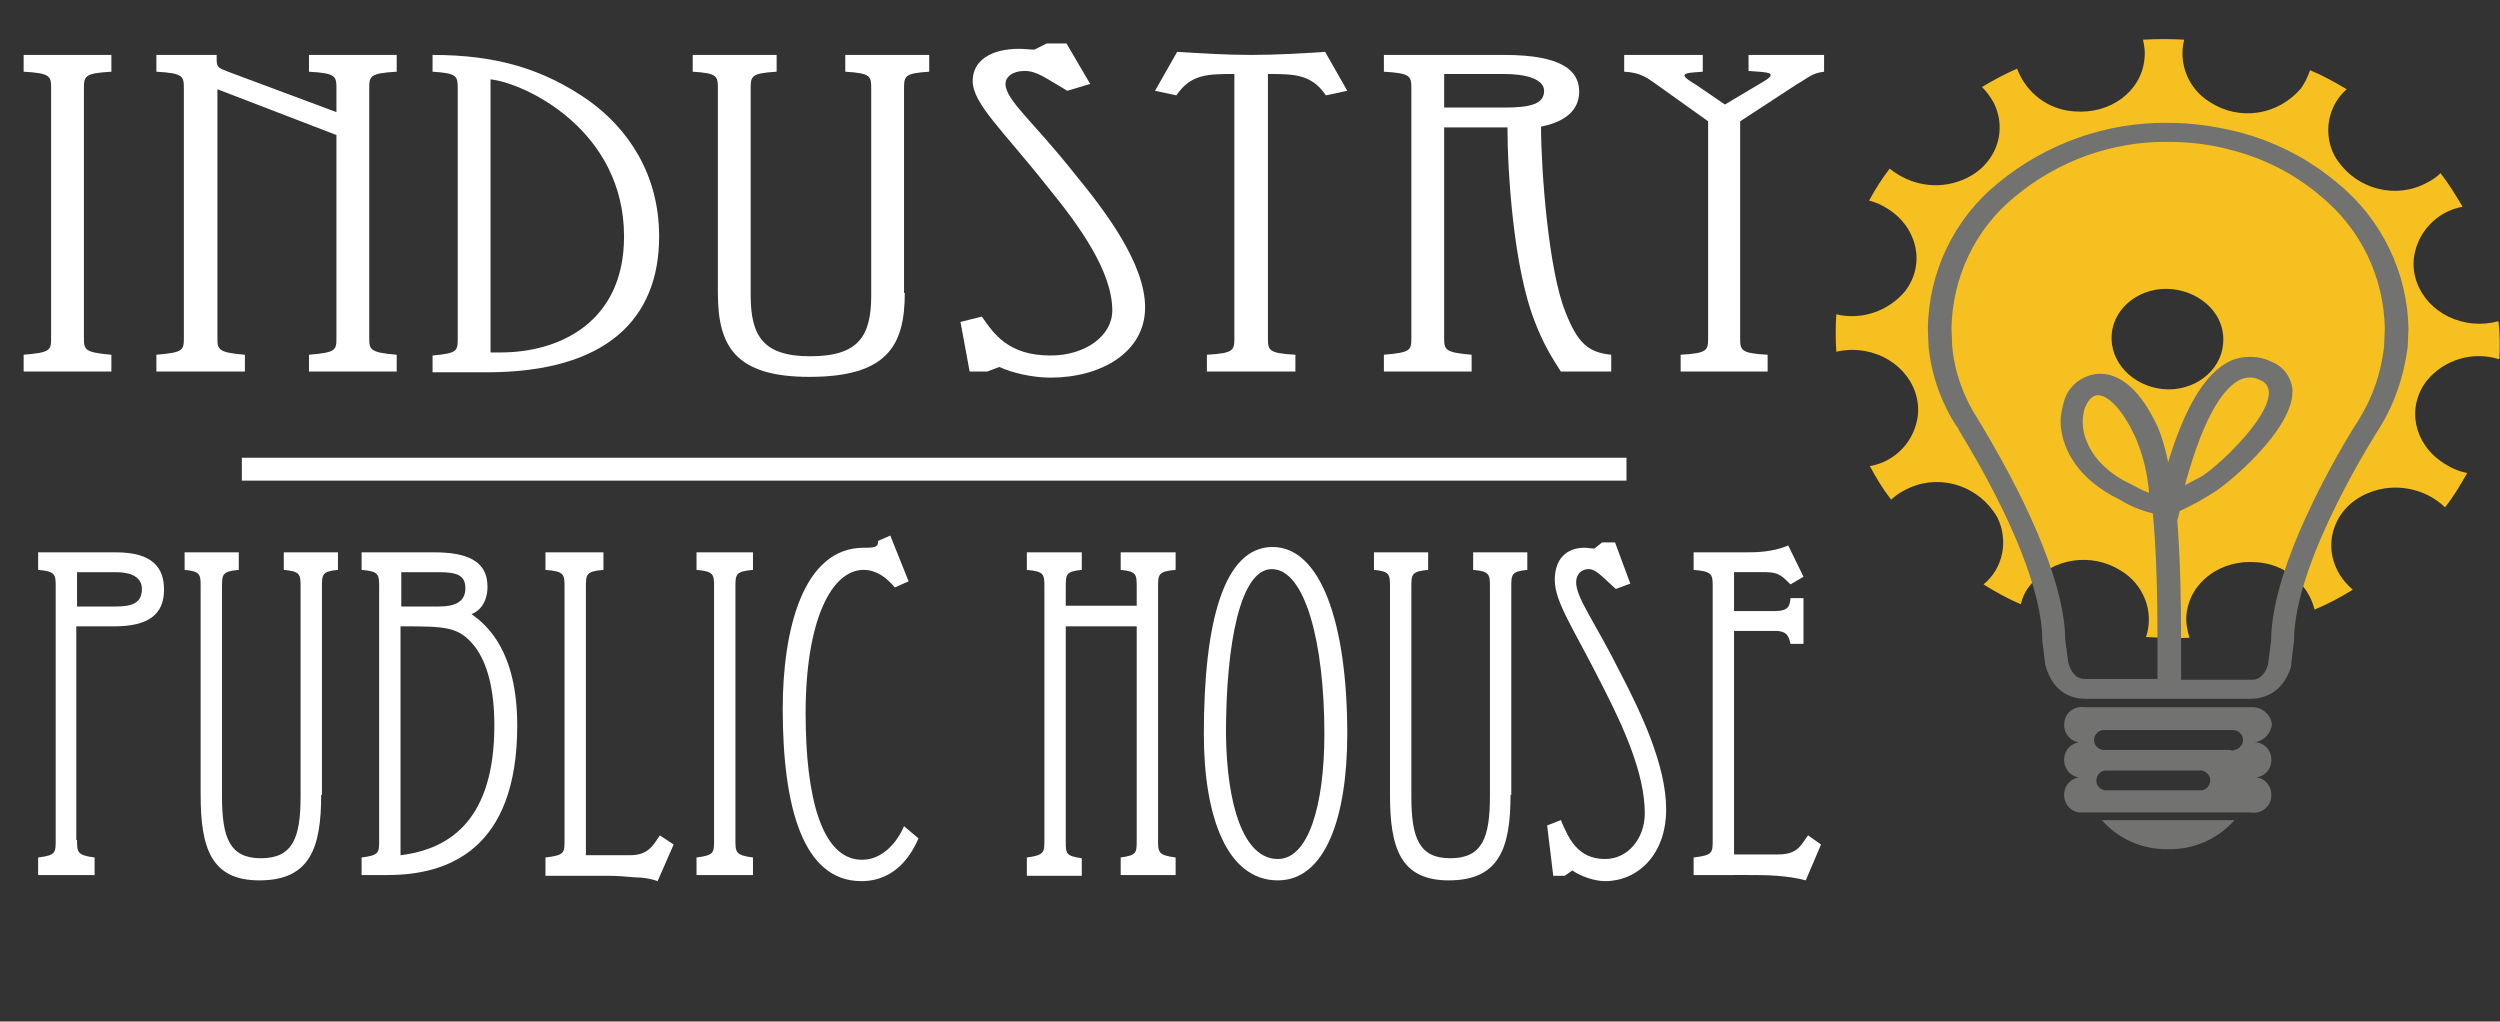 <?xml version="1.0" encoding="utf-8"?>
<!-- Generator: Adobe Illustrator 22.1.0, SVG Export Plug-In . SVG Version: 6.00 Build 0)  -->
<svg version="1.1" id="Layer_1" xmlns="http://www.w3.org/2000/svg" xmlns:xlink="http://www.w3.org/1999/xlink" x="0px" y="0px"
	 viewBox="0 0 327.7 133.9" enable-background="new 0 0 327.7 133.9" xml:space="preserve">
<rect x="0" y="0" width="327.7" height="133.9" fill="#333333" stroke="none"/>
<g id="Layer_4">
	<g enable-background="new    ">
		<path fill="#FFFFFF" d="M3.1,48.7v-2.2c3.6-0.3,3.6-0.6,3.6-2.3V11.7c0-1.7,0-2.1-3.6-2.3V7.2h11.5v2.2C11,9.6,11,10,11,11.7v32.5
			c0,1.6,0,2,3.6,2.3v2.2H3.1z"/>
		<path fill="#FFFFFF" d="M20.5,46.5c3.6-0.3,3.6-0.6,3.6-2.3V11.7c0-1.7,0-2.1-3.6-2.3V7.2h7.9v0.6c0,1,0.2,1.1,1.5,1.6l14.2,5.3
			v-3c0-1.7,0-2.1-3.6-2.3V7.2H52v2.2c-3.6,0.2-3.6,0.6-3.6,2.3v32.5c0,1.6,0,2,3.6,2.3v2.2H40.5v-2.2c3.6-0.3,3.6-0.6,3.6-2.3V17.7
			l-15.6-6v32.5c0,1.6,0,2,3.6,2.3v2.2H20.5V46.5z"/>
		<path fill="#FFFFFF" d="M56.7,7.2c8.3,0,14.5,1.8,20.5,6c5,3.6,9.2,9.5,9.2,17.8c0,10.8-6.9,17.8-22.6,17.8h-7.1v-2.2
			c3.3-0.3,3.3-0.6,3.3-2.3V11.7c0-1.7,0-2.1-3.3-2.3V7.2z M64.3,46.2h1.3c7.8,0,16.2-4,16.2-15.2c0-14-13-20.1-17.5-20.6V46.2z"/>
		<path fill="#FFFFFF" d="M118.6,38.4c0,6.9-2.3,11-12.5,11c-9.8,0-12-4.1-12-11V11.7c0-1.7,0-2.1-3.3-2.3V7.2h11v2.2
			c-3.4,0.2-3.4,0.6-3.4,2.3v27c0,5.3,1.6,8,7.8,8c6.4,0,8-2.7,8-8v-27c0-1.7,0-2.1-3.4-2.3V7.2h11v2.2c-3.3,0.2-3.3,0.6-3.3,2.3
			V38.4z"/>
	</g>
	<g enable-background="new    ">
		<path fill="#FFFFFF" d="M139.9,11.9c-2.9-1.7-4-2.6-5.6-2.6s-2.5,0.8-2.5,1.7c0,2.1,3.7,5,9,11.7c4.2,5.1,9.3,11.9,9.3,17.6
			c0,5.9-5.8,9.2-12.4,9.2c-2.3,0-5-0.6-6.7-1.4l-1.6,0.6h-2.3l-1.2-6.5l2.8-0.7c1.6,2.3,3.5,5.1,9,5.1c4.6,0,8.1-2.6,8.1-5.9
			c0-5.1-4.3-11.1-8.4-16.1c-6-7.6-9.9-11-9.9-14c0-2.6,2.3-4.2,6.1-4.2c0.7,0,1.3,0.1,2,0.1l1.6-0.8h2.6l3.1,5.3L139.9,11.9z"/>
	</g>
	<g enable-background="new    ">
		<path fill="#FFFFFF" d="M158.2,48.7v-2.2c3.6-0.2,3.6-0.6,3.6-2.3V9.7c-3.5,0-5.7,0-7.6,2.8l-2.8-0.6l2.9-5.1
			c3.2,0.2,6.5,0.4,9.7,0.4c3.3,0,6.5-0.2,9.7-0.4l2.9,5.1l-2.8,0.6c-1.9-2.8-4.2-2.8-7.6-2.8v34.5c0,1.7,0,2.1,3.6,2.3v2.2H158.2z"
			/>
	</g>
	<g enable-background="new    ">
		<path fill="#FFFFFF" d="M181.4,48.7v-2.2c3.6-0.3,3.6-0.6,3.6-2.3V11.7c0-1.7,0-2.1-3.6-2.3V7.2h15.8c7.6,0,9.8,2.1,9.8,4.8
			c0,1.8-1,3.8-5,4.6c0,5.8,1,18.9,3.2,24.3c1.6,4.1,3,5.3,6,5.6v2.2h-6.6c-1.1-1.7-2.3-3.6-3.4-6.5c-2.8-7-3.6-19.7-3.6-25.5h-8.3
			v27.5c0,1.6,0,2,3.6,2.3v2.2H181.4z M197.2,14.1c3.5,0,5.2-0.5,5.2-2.2c0-1.5-2.3-2.2-5.2-2.2h-7.9v4.4H197.2z"/>
	</g>
	<g enable-background="new    ">
		<path fill="#FFFFFF" d="M220.3,48.7v-2.2c3.6-0.2,3.6-0.6,3.6-2.3V15.9l-7-5c-1-0.7-1.9-1.4-4-1.5V7.2h10.3v2.2
			c-1.2,0.1-2.4,0.1-2.4,0.5c0,0.3,1,0.9,1.5,1.2l3.8,2.6l4.2-2.5c1-0.6,1.8-1,1.8-1.4c0-0.4-1.9-0.4-2.9-0.5V7.2h9.9v2.2
			c-1.7,0.2-2.2,0.9-3.5,1.6l-7.5,4.9v28.3c0,1.7,0,2.1,3.6,2.3v2.2H220.3z"/>
	</g>
	<g enable-background="new    ">
		<path fill="#FFFFFF" d="M10.1,110.1c0,1.6,0,2,2.3,2.3v2.3H5v-2.3c2.3-0.3,2.3-0.6,2.3-2.3V77c0-1.7,0-2.1-2.3-2.3v-2.3h10.2
			c4.9,0,6.3,2.1,6.3,4.9c0,3.2-2,4.8-6.5,4.8h-5V110.1z M15.2,79.5c2.2,0,3.4-0.5,3.4-2.3c0-1.6-1.5-2.2-3.4-2.2h-5.1v4.5H15.2z"/>
		<path fill="#FFFFFF" d="M42.1,104.2c0,7-1.5,11.2-8.1,11.2c-6.3,0-7.7-4.2-7.7-11.2V77c0-1.7,0-2.1-2.1-2.3v-2.3h7.1v2.3
			c-2.2,0.2-2.2,0.6-2.2,2.3v27.4c0,5.4,1,8.1,5.1,8.1c4.2,0,5.2-2.7,5.2-8.1V77c0-1.7,0-2.1-2.2-2.3v-2.3h7.1v2.3
			c-2.1,0.2-2.1,0.6-2.1,2.3V104.2z"/>
		<path fill="#FFFFFF" d="M47.4,114.7v-2.3c2.3-0.3,2.3-0.6,2.3-2.3V77c0-1.7,0-2.1-2.3-2.3v-2.3h9.5c4.3,0,7,1.1,7,4.5
			c0,2-1,3.2-2.1,3.6c2,1.4,6,4.8,6,14.6c0,16.4-9.2,19.6-17,19.6H47.4z M57.5,79.5c2.3,0,3.5-0.7,3.5-2.4c0-1.7-1.1-2.1-3.5-2.1
			h-4.9v4.5H57.5z M52.5,112.1c6.7-0.8,12.3-4.9,12.3-17c0-4.7-0.9-8.2-2.6-10.4c-2.1-2.6-3.8-2.6-9.7-2.6V112.1z"/>
		<path fill="#FFFFFF" d="M71.5,114.7v-2.3c2.5-0.3,2.5-0.6,2.5-2.3V77c0-1.7,0-2.1-2.5-2.3v-2.3h7.6v2.3c-2.3,0.2-2.3,0.6-2.3,2.3
			v35.1h5.8c2.4,0,3-1.3,3.9-2.6l1.8,1.2l-2.1,4.8c-0.8-0.3-1.9-0.5-3-0.5c-1.1-0.1-2.3-0.2-3.4-0.2H71.5z"/>
		<path fill="#FFFFFF" d="M91.3,114.7v-2.3c2.3-0.3,2.3-0.6,2.3-2.3V77c0-1.7,0-2.1-2.3-2.3v-2.3h7.4v2.3c-2.3,0.2-2.3,0.6-2.3,2.3
			v33.1c0,1.6,0,2,2.3,2.3v2.3H91.3z"/>
		<path fill="#FFFFFF" d="M120.4,109.9c-0.8,1.8-2.8,5.6-7.5,5.6c-7.6,0-10.3-9.6-10.3-22.6c0-10.2,2.6-21.1,10.6-21.1
			c1.6,0,1.9-0.1,1.9-0.9l1.6-0.7l2.4,6l-1.8,0.8c-1.2-1.4-2.5-2.3-4.1-2.3c-4.2,0-7.6,6.6-7.6,18.8c0,11,2.1,19.2,7.4,19.2
			c2.8,0,4.7-2.5,5.5-4.4L120.4,109.9z"/>
		<path fill="#FFFFFF" d="M134.6,114.7v-2.3c2.3-0.3,2.3-0.7,2.3-2.3V77c0-1.7,0-2.1-2.3-2.3v-2.3h7.2v2.3c-2.1,0.2-2.1,0.6-2.1,2.3
			v2.4h9.3V77c0-1.7,0-2.1-2.1-2.3v-2.3h7.2v2.3c-2.3,0.2-2.3,0.6-2.3,2.3v33.1c0,1.6,0,2,2.3,2.3v2.3h-7.2v-2.3
			c2.1-0.3,2.1-0.6,2.1-2.3V82.1h-9.3v28.1c0,1.7,0,2,2.1,2.3v2.3H134.6z"/>
		<path fill="#FFFFFF" d="M157.8,96.2c0-14.6,2.6-24.5,9-24.5c6.3,0,9.8,9.9,9.8,24.5c0,11-2.9,19.2-9.1,19.2
			C160.9,115.4,157.8,107.2,157.8,96.2z M167.5,112.6c4,0,6.1-7,6.1-16.4c0-11.9-2.5-21.6-6.9-21.6c-4.1,0-6,9.7-6,21.6
			C160.8,105.5,163,112.6,167.5,112.6z"/>
		<path fill="#FFFFFF" d="M198,104.2c0,7-1.5,11.2-8.1,11.2c-6.3,0-7.7-4.2-7.7-11.2V77c0-1.7,0-2.1-2.1-2.3v-2.3h7.1v2.3
			c-2.2,0.2-2.2,0.6-2.2,2.3v27.4c0,5.4,1,8.1,5.1,8.1c4.2,0,5.2-2.7,5.2-8.1V77c0-1.7,0-2.1-2.2-2.3v-2.3h7.1v2.3
			c-2.1,0.2-2.1,0.6-2.1,2.3V104.2z"/>
	</g>
	<g enable-background="new    ">
		<path fill="#FFFFFF" d="M211.8,77.2c-1.9-1.7-2.6-2.6-3.6-2.6s-1.6,0.8-1.6,1.7c0,2.1,2.4,5.1,5.8,11.9c2.7,5.2,6,12.1,6,17.9
			c0,6-3.8,9.4-8,9.4c-1.5,0-3.3-0.7-4.3-1.4l-1,0.7h-1.5l-0.8-6.6l1.8-0.7c1,2.4,2.2,5.1,5.8,5.1c3,0,5.2-2.7,5.2-6
			c0-5.2-2.8-11.3-5.4-16.4c-3.9-7.8-6.4-11.2-6.4-14.2c0-2.7,1.5-4.2,3.9-4.2c0.4,0,0.8,0.1,1.3,0.1l1-0.8h1.7l2,5.4L211.8,77.2z"
			/>
	</g>
	<g enable-background="new    ">
		<path fill="#FFFFFF" d="M222,114.7v-2.3c2.5-0.3,2.5-0.6,2.5-2.3V77c0-1.7,0-2.1-2.5-2.3v-2.3h6.8c1.3,0,3.5,0,5.6-0.9l2,4.1
			l-1.7,1c-0.9-0.8-1.3-1.6-3.2-1.6h-4.2v5.1h5.3c1.9,0,2-0.7,2.1-1.7h1.7v6h-1.7c-0.2-0.9-0.4-1.7-2-1.7h-5.4v29.3h5.8
			c2.6,0,3-1.3,3.9-2.5l1.7,1.2l-2,4.7c-1.1-0.3-2.4-0.5-3.8-0.6c-1.3-0.1-2.7-0.1-3.7-0.1H222z"/>
	</g>
	<line fill="none" stroke="#FFFFFF" stroke-width="3" stroke-miterlimit="10" x1="31.7" y1="61.5" x2="213.2" y2="61.5"/>
</g>
<g id="Layer_5">
	<g id="Shape_3">
		<path fill="#F6C120" d="M327.5,42.1c-1.1,0.3-2.2,0.4-3.3,0.3c-4.7-0.4-8.2-4.2-7.8-8.5c0.4-3.4,3-6.2,6.4-6.8
			c-0.9-1.5-1.8-3-2.9-4.4c-0.7,0.7-1.6,1.2-2.5,1.6c-4.2,1.8-9.1,0.1-11.4-3.9c-1.5-2.9-0.9-6.5,1.6-8.7c-1.5-0.9-3.1-1.8-4.8-2.5
			c-0.3,0.9-0.7,1.7-1.2,2.4c-3,3.5-8,4.3-11.9,1.8c-2.8-1.7-4.2-5-3.4-8.2c-1.8-0.1-3.6-0.1-5.4,0c0.2,0.8,0.3,1.7,0.2,2.5
			c-0.4,4.3-4.5,7.3-9.2,6.9c-3.4-0.2-6.3-2.4-7.5-5.6c-1.6,0.7-3.1,1.5-4.6,2.4c0.6,0.6,1.1,1.3,1.5,2c2,3.9,0.2,8.5-4.1,10.2
			c-3.2,1.3-6.8,0.7-9.5-1.5c-1,1.3-1.9,2.7-2.7,4.2c0.9,0.2,1.7,0.6,2.5,1.1c3.9,2.5,4.9,7.3,2.2,10.8c-2.2,2.6-5.7,3.8-9,3
			c-0.1,1.6-0.1,3.3,0,4.9c0.9-0.2,1.9-0.3,2.9-0.2c4.7,0.4,8.2,4.2,7.8,8.5c-0.4,3.4-2.9,6.1-6.3,6.7c0.8,1.5,1.7,3,2.8,4.4
			c0.7-0.7,1.6-1.2,2.5-1.6c4.2-1.8,9.1-0.1,11.4,3.9c1.5,3,0.8,6.7-1.8,8.8c1.6,1,3.2,1.9,4.9,2.6c0.2-1,0.7-1.9,1.3-2.6
			c2.9-3.5,8-4.2,11.8-1.8c3,1.8,4.4,5.4,3.3,8.7c1.9,0.1,3.8,0.2,5.7,0.1c-0.3-1-0.5-2-0.4-3c0.4-4.3,4.5-7.3,9.2-6.9
			c3.6,0.2,6.7,2.7,7.6,6.2c1.7-0.7,3.4-1.6,5-2.6c-0.8-0.7-1.5-1.5-2-2.5c-2-3.9-0.2-8.5,4.1-10.2c3.4-1.4,7.4-0.6,10,1.9
			c1.1-1.4,2-2.9,2.9-4.5c-1.1-0.2-2.2-0.7-3.1-1.3c-3.9-2.5-4.9-7.3-2.2-10.8c2.3-2.8,6.1-3.9,9.5-2.8
			C327.7,45.5,327.7,43.8,327.5,42.1z M291.4,45.1c-0.3,3.6-3.9,6.3-7.9,5.9s-7-3.6-6.7-7.2s3.9-6.3,7.9-5.9S291.8,41.4,291.4,45.1
			L291.4,45.1z"/>
	</g>
	<g id="Shape_2">
		<path fill="#727270" d="M284.2,111.3c3.3,0.1,6.5-1.3,8.7-3.8h-17.4C277.7,110,280.9,111.4,284.2,111.3z M297.8,95
			c-0.1-1.4-1.4-2.4-2.8-2.3h-21.7c-1.3-0.2-2.5,0.6-2.7,1.9c-0.2,1.3,0.6,2.5,1.9,2.7c0.3,0,0.5,0,0.8,0c-1.3-0.2-2.5,0.6-2.7,1.9
			c-0.2,1.3,0.6,2.5,1.9,2.7c0.3,0,0.5,0,0.8,0c-1.3-0.2-2.5,0.6-2.7,1.9c-0.2,1.3,0.6,2.5,1.9,2.7c0.3,0,0.5,0,0.8,0H295
			c1.3,0.2,2.5-0.6,2.7-1.9c0.2-1.3-0.6-2.5-1.9-2.7c-0.3,0-0.5,0-0.8,0c1.3,0.2,2.5-0.6,2.7-1.9c0.2-1.3-0.6-2.5-1.9-2.7
			c-0.3,0-0.5,0-0.8,0C296.4,97.4,297.6,96.4,297.8,95L297.8,95z M288.2,103.6h-11.9c-0.7,0.1-1.4-0.4-1.5-1.1s0.4-1.4,1.1-1.5
			c0.1,0,0.3,0,0.4,0h11.9c0.7-0.1,1.4,0.4,1.5,1.1s-0.4,1.4-1.1,1.5C288.4,103.6,288.3,103.6,288.2,103.6z M292.3,98.3H276
			c-0.7,0.1-1.4-0.4-1.5-1.1c-0.1-0.7,0.4-1.4,1.1-1.5c0.2,0,0.3,0,0.5,0h16.4c0.7-0.1,1.4,0.4,1.5,1.1c0.1,0.7-0.4,1.4-1.1,1.5
			C292.7,98.4,292.5,98.4,292.3,98.3L292.3,98.3z M306.4,24c-3.9-3.3-8.5-5.6-13.4-6.8c-2.9-0.7-5.9-1.1-8.8-1.1
			c-8.1-0.1-16,2.7-22.3,7.9c-5.8,4.7-9.1,11.7-9.2,19.1c0,0.1,0.1,2.4,0.1,2.4c0.4,3.8,1.7,7.4,3.8,10.6l-0.2-0.5l0.5,1
			c7,11.5,10.8,21.2,10.8,27.3c0,0.1,0.4,3.3,0.4,3.3c1.1,3.9,3.8,4.4,5.3,4.4H295c1.5,0,4.2-0.6,5.3-4.2c0-0.2,0.4-3.4,0.4-3.4
			c0-10.6,11.1-27.7,11.2-27.9c2-3.2,3.2-6.8,3.7-10.6c0-0.1,0.1-2.4,0.1-2.4C315.6,35.8,312.2,28.7,306.4,24L306.4,24z M312.5,45.5
			c-0.4,3.4-1.5,6.6-3.3,9.5c-0.1,0.1-11.5,17.8-11.5,29c0-0.1-0.4,3.1-0.4,3.1c-0.6,2-1.8,2-2.2,2h-9.2l0-5.3
			c0-4.7-0.1-10.4-0.5-15.6l0.2-0.7c0-0.2,0.1-0.3,0.1-0.5c1.5-0.7,3-1.5,4.4-2.4c2-1.2,10.4-8.2,10.4-13.3c0-0.1,0-0.2,0-0.3
			c-0.2-1.6-1.2-3-2.8-3.6c-1.6-0.8-3.5-0.8-5.1-0.2c-4,1.7-6.6,7.5-8.4,13.4c-0.3-1.5-0.7-3-1.3-4.5c-2.8-6.1-5.8-7.2-7.9-7.1
			c-2.2,0.2-4,1.7-4.5,3.8c-0.2,0.8-0.4,1.6-0.4,2.3c0,3.3,1.9,7.2,6.8,9.9l0.8,0.4c1.4,0.9,2.9,1.5,4.5,1.9
			c0.5,5.4,0.6,11.4,0.6,16.4l0,5.3h-9.4c-0.5,0-1.7,0-2.3-2.2c0-0.1-0.4-3-0.4-3l0,0c0-6.4-4-16.5-11.1-28.3l-0.3-0.5
			c-1.9-2.9-3.1-6.2-3.4-9.6l-0.1-2.3c0.1-6.7,3.1-13.1,8.3-17.3c5.6-4.7,12.8-7.3,20.1-7.2c2.7,0,5.4,0.3,8,1
			c4.5,1.1,8.6,3.2,12.1,6.2c5.2,4.3,8.2,10.6,8.3,17.3L312.5,45.5z M286.4,63.6c2.7-10,5.5-13.1,7.4-13.9c0.8-0.3,1.7-0.3,2.4,0.1
			c0.7,0.2,1.1,0.8,1.2,1.5c0,0.1,0,0.1,0,0.2c0,3.5-7,9.9-8.9,11C287.5,63,287,63.3,286.4,63.6z M281.7,64.6
			c-0.9-0.3-1.7-0.8-2.5-1.2l-0.8-0.4c-3.8-2.1-5.4-5.2-5.4-7.7c0-0.6,0.1-1.1,0.2-1.6c0.4-1.1,1-1.9,1.8-1.9c1.1,0,3,1.4,4.9,5.5
			C280.9,59.6,281.5,62.1,281.7,64.6L281.7,64.6z"/>
	</g>
</g>
</svg>
